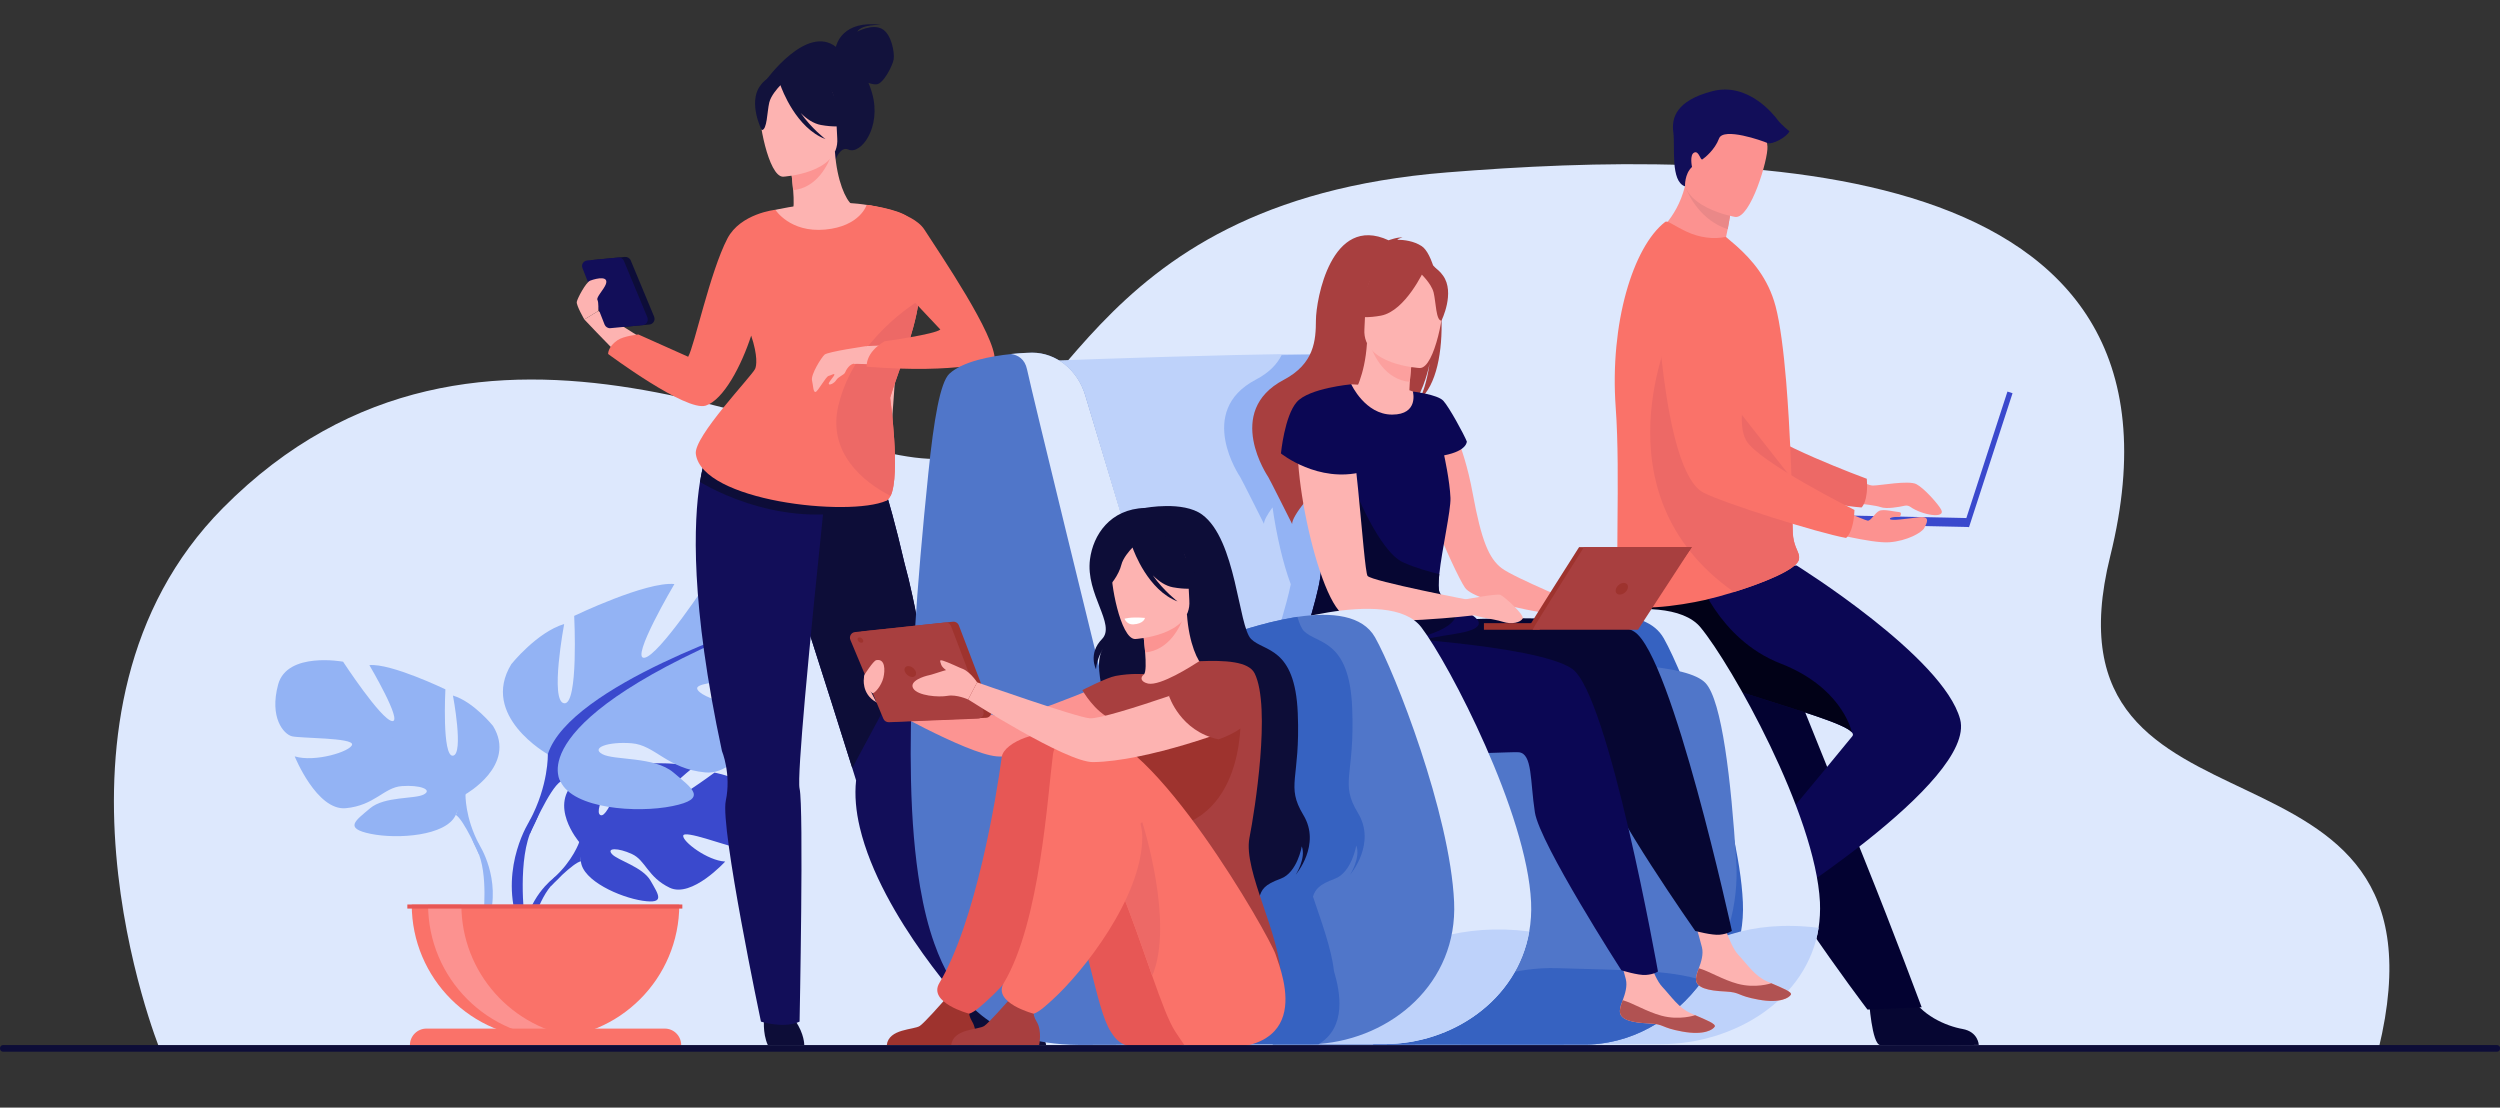 <?xml version="1.0" encoding="utf-8"?>
<!-- Generator: Adobe Illustrator 23.1.0, SVG Export Plug-In . SVG Version: 6.00 Build 0)  -->
<svg version="1.2" baseProfile="tiny" id="_x3C_Layer_x3E_"
	 xmlns="http://www.w3.org/2000/svg" xmlns:xlink="http://www.w3.org/1999/xlink" x="0px" y="0px" viewBox="0 0 2614.5 1158.3"
	 xml:space="preserve">
<rect x="0" y="0" width="2614.5" height="1158.3" fill="#333333" stroke="none"/>
<g>
	<g>
		<g>
			<path fill="#DDE8FD" d="M166.9,1096.6c0,0-143.2-354,66.3-565.4c270.2-272.6,619.3-44.7,750.3-51.4
				c131-6.6,138.4-268.2,529.8-299.5c302.6-24.2,799.6-26.1,693.6,401.3c-80.6,324.9,367.9,156.6,280.6,515.6L166.9,1096.6z"/>
			<g>
				<g>
					<path fill="#3A49CD" d="M605.8,880.7c0,0-34.1-39.7-2.1-65c0,0,23.3-14.1,42.4-13c0,0-27,45.2-18.2,49.7
						c8.7,4.5,26.4-52.6,26.4-52.6s53.1-5.2,70.2,3.1c0,0-45.4,37.2-35.9,39.4c9.6,2.2,58.6-34.3,58.6-34.3s49.5,8.4,46.8,38.6
						c-2.6,30.2-19.7,39.5-27.2,38.7c-7.5-0.8-51.3-17.5-52.3-11.4c-1,6.1,25.4,26.2,43.9,27.1c0,0-34.9,38.4-58,27.4
						c-23.2-11.1-25.1-28.7-39.6-35.3c-14.4-6.6-26.8-6.6-20.8,0.1c6,6.7,32.1,13.3,40.4,27.9c8.3,14.6,15.7,24.5-8.3,20.9
						c-24-3.6-62.9-21.1-64.6-41.2C605.8,880.7,605.8,880.7,605.8,880.7z"/>
					<g>
						<path fill="#3A49CD" d="M769.8,847.4c0,0-134.3-5.2-164,33.2c0,0-6.6,19.6-26.7,37.5l-3.1,8.6c0,0,23.3-24.5,31.6-26
							C607.6,900.8,594.5,853.2,769.8,847.4z"/>
						<path fill="#3A49CD" d="M579.1,918.2c0,0-28.8,21.3-30.8,59.4l5.2,0.5c0,0,9.2-39.4,25.8-54.8
							C596,907.9,579.1,918.2,579.1,918.2z"/>
					</g>
				</g>
				<g>
					<path fill="#93B3F4" d="M486.7,830.7c0,0,54.2-30.3,28.9-71.5c0,0-20.2-25.3-41.9-31.8c0,0,11.6,61.4,0,62.9
						c-11.6,1.4-7.9-69.4-7.9-69.4s-57.1-27.5-79.5-25.3c0,0,35.4,60,23.8,58.5c-11.6-1.4-51.3-62.1-51.3-62.1s-58.5-10.8-67.9,23.8
						c-9.4,34.7,5.8,52,14.4,54.2c8.7,2.2,64.3,1.4,62.9,8.7c-1.4,7.2-39,18.8-60,12.3c0,0,23.1,57.1,53.5,54.2
						c30.3-2.9,39.7-21.7,58.5-23.1c18.8-1.4,32.5,3.6,23.1,8.7c-9.4,5.1-41.2,1.7-56.4,14.6c-15.2,12.9-27.5,20.8,0.7,26.6
						c28.2,5.8,78.8,2.2,88.9-19.5C486.7,830.7,486.7,830.7,486.7,830.7z"/>
					<g>
						<path fill="#93B3F4" d="M317.7,726.6c0,0,151.7,49.1,169.1,104c0,0-0.7,24.6,14.4,52.7v10.8c0,0-15.9-36.8-24.6-41.9
							C476.6,852.4,510.6,804.7,317.7,726.6z"/>
						<path fill="#93B3F4" d="M501.2,883.4c0,0,23.4,35.5,10.1,78.8l-6-1.6c0,0,5.8-47.6-6.4-71.6
							C486.6,865,501.2,883.4,501.2,883.4z"/>
					</g>
				</g>
				<g>
					<path fill="#93B3F4" d="M572.9,788.8c0,0-71.4-40-38.1-94.3c0,0,26.7-33.3,55.2-41.9c0,0-15.2,81,0,82.9
						c15.2,1.9,10.5-91.4,10.5-91.4s75.2-36.2,104.8-33.3c0,0-46.7,79-31.4,77.1c15.2-1.9,67.6-81.9,67.6-81.9s77.1-14.3,89.5,31.4
						c12.4,45.7-7.6,68.6-19,71.4c-11.4,2.9-84.8,1.9-82.9,11.4c1.9,9.5,51.4,24.8,79,16.2c0,0-30.5,75.2-70.5,71.4
						c-40-3.8-52.4-28.6-77.1-30.5c-24.8-1.9-42.9,4.8-30.5,11.4c12.4,6.7,54.3,2.2,74.3,19.2c20,17,36.2,27.5-1,35.1
						c-37.1,7.6-103.8,2.9-117.1-25.7C572.9,788.8,572.9,788.8,572.9,788.8z"/>
					<g>
						<path fill="#3A49CD" d="M795.8,651.7c0,0-200,64.8-222.9,137.1c0,0,1,32.4-19,69.5v14.3c0,0,21-48.6,32.4-55.2
							C586.3,817.4,541.5,754.6,795.8,651.7z"/>
						<path fill="#3A49CD" d="M553.9,858.4c0,0-30.8,46.8-13.3,103.9l7.9-2.1c0,0-7.7-62.8,8.4-94.4
							C573.1,834.1,553.9,858.4,553.9,858.4z"/>
					</g>
				</g>
				<path fill="#FA7269" d="M570.5,1085.9c77.3,0,139.9-62.6,139.9-139.9H430.6C430.6,1023.2,493.3,1085.9,570.5,1085.9z"/>
				<path fill="#FC9290" d="M605,1084.8c-5.7,0.7-11.5,1.1-17.4,1.1c-77.3,0-139.9-62.6-139.9-139.9h34.8
					C482.4,1017.3,535.9,1076.2,605,1084.8z"/>
				<path fill="#FA7269" d="M712.4,1093H428.7l0,0c0-9.5,7.7-17.3,17.3-17.3h249.2C704.7,1075.7,712.4,1083.4,712.4,1093L712.4,1093
					z"/>
				<rect x="426" y="945.9" fill="#E75755" width="287.6" height="4.3"/>
			</g>
			<g>
				<path fill="#060632" d="M1954.6,1045.6c0,0,2.9,46.8,11.9,47.4c1.2,0.1,45.9,0.1,45.9,0.1l57-0.3c0,0-0.4-13.7-17-16.7
					c-16.7-2.9-44.6-14.6-54.7-36.7C1987.2,1016.3,1954.6,1045.6,1954.6,1045.6z"/>
				<path fill="#FC9290" d="M1924.2,492.5c0,0,26.9,15.3,34.5,15.3c7.5,0,37.1-5.7,45.4-1.5c8.2,4.2,23.2,21.2,26,26.7
					c5,10-20.3,5.6-32.2-2.9c-1.7-1.2-3.9-1.7-6-1.2c-6.2,1.4-19.1,3.7-25.3,1.4c-8.4-3.1-52.4-6.5-52.4-6.5L1924.2,492.5z"/>
				<path fill="#ED6966" d="M1719.3,283.9c0,0,27.9,198.4,74.1,216.2c22.8,8.8,123.6,28.6,153.4,30.6c0,0,7.3-5.9,5.5-30
					c0,0-105.6-38.8-120.6-59.9c-22.3-31.4,13.9-128.2-14.2-157.7C1789.6,253.7,1742.4,241,1719.3,283.9z"/>
				<path fill="#030231" d="M1728.7,702c8.1,13.8,17.6,26.8,27.3,39c30,37.9,62.7,69.1,68.4,98.6c1.1,5.9,2.9,12.2,5.3,18.9
					c2.4,6.8,5.3,13.9,8.7,21.2c12.7,27.7,31.8,58.7,50.8,86.8c32.9,48.7,63.8,89.3,63.8,89.3l56.7-2.4c-2.3-5.7-27-72.9-60.1-155.1
					c-13.4-33.4-27.7-68.8-41.5-103.1c-1.8-4.6-3.7-9.1-5.5-13.6c-4.2-10.5-8.4-20.8-12.4-30.8c-31-77.2-55.8-138.6-55.8-138.6
					s-124.1-47-137-16.5C1686.7,620.9,1695.4,645.5,1728.7,702z"/>
				<path fill="#060632" d="M1823.4,912c0,0-39.4,25.3-35.6,33.6c0.5,1.1,22.3,40.1,22.3,40.1l28.1,49.6c0,0,11.8-7,6.2-23
					c-5.6-16-9-46.1,5.4-65.6C1864.8,926.1,1823.4,912,1823.4,912z"/>
				<path fill="#0B0754" d="M1842.7,956.5c0,0-24.6-21.7-29-37.7c0,0,101.5-121.6,123.5-148.9c1-1.2,0.8-2.6-0.6-4.1
					c-16.6-18.7-201.3-56.9-225.5-94.4c-8.3-12.9-13-25.2-15.6-36c-5.5-22.9-1.1-38.7-1.1-38.7l184.5-5.3c0,0,153.6,95.6,171,160.8
					C2067.3,817.4,1842.7,956.5,1842.7,956.5z"/>
				<path fill="#010117" d="M1936.7,765.8c-16.6-18.7-201.3-56.9-225.5-94.4c-8.3-12.9-13-25.2-15.6-36v-23.3l78.4-12.3
					c0,0,22.2,68.4,88.1,94.1C1923.8,717.9,1935.4,760.5,1936.7,765.8z"/>
				<path fill="#FC9290" d="M1828.4,271.4c-37.3,9.6-99.2-24.9-99.2-24.9s24-16.1,32.9-51.6c0.5-1.8,0.9-3.6,1.2-5.5
					c3.9-0.8,11.3-2.4,19.2-4.1l28.5,25.5c0,0-0.7,10.6-4.2,28.8c-0.6,3.2-1.3,6.6-2.1,10.2C1820,259.4,1828.4,271.4,1828.4,271.4z"
					/>
				<path fill="#FA7269" d="M1689.7,426.1c5.3,71.9-1.7,181.2,4.4,200.2c5.2,16.3,64.9,6.6,88.7,1.2c8.8-2,19.5-4.9,30.5-8.3
					c30.7-9.5,64.2-23.1,67.8-33.2c0.1-0.4,0.3-0.8,0.3-1.2c0.3-1.5,0.3-2.8-0.1-4.2c-1.2-5.1-5.8-10.7-6.4-23.4
					c-0.6-14.2-0.5-31-1.1-49c0-2-0.1-4.2-0.3-6.3l0-0.7c0-0.4,0-0.8,0-1.2c-0.5-20.1-1.6-41.2-2.8-62.1
					c-0.8-13.1-1.7-26.2-2.7-38.6c-2.7-32.2-6.3-60.8-11.1-79c-7.8-29.5-25-48.8-40.7-62.9l-11.3-9.7c-12.7,2.8-27.6,0.9-41.2-5.5
					c-14.7-7-19.7-11.9-22.3-10.1C1707.8,258.2,1683.4,338.2,1689.7,426.1z"/>
				<path fill="#ED6966" d="M1813.3,619.1c30.7-9.5,64.2-23.1,67.8-33.2c0.1-0.4,0.3-0.8,0.3-1.2c0-1.4,0-2.8-0.1-4.2
					c-1.2-5.1-5.8-10.7-6.4-23.4c-0.6-14.2-0.5-31-1.1-49c0-2-0.1-4.2-0.3-6.3l0-0.7c0-0.4,0-0.8,0-1.2l-124.3-158.3
					C1749.4,341.7,1665.8,515.6,1813.3,619.1z"/>
				<path fill="#EA8888" d="M1811.1,210.9c0,0-0.7,10.6-4.2,28.8c-27.8-9-40.5-34.1-44.7-44.8c0.5-1.8,0.9-3.6,1.2-5.5
					c3.9-0.8,11.3-2.4,19.2-4.1L1811.1,210.9z"/>
				<path fill="#FC9290" d="M1814.8,226.9c0,0-60.7-10.1-53.8-47.8c6.9-37.7,3.7-64.4,42.7-59.5c39,4.9,43.9,20.6,44.7,33.8
					C1849.2,166.5,1830.8,228.6,1814.8,226.9z"/>
				<g>
					
						<rect x="2076.4" y="406.6" transform="matrix(-0.951 -0.309 0.309 -0.951 3908.188 1579.692)" fill="#3A49CD" width="5.6" height="147.4"/>
					
						<rect x="1904.6" y="540.4" transform="matrix(-1 -2.134887e-02 2.134887e-02 -1 3951.699 1132.194)" fill="#3A49CD" width="154.7" height="9.3"/>
				</g>
				<path fill="#FC9290" d="M1907.6,555.4c0,0,49.7,13.1,68.3,11.7c18.6-1.4,34.1-10.2,36.5-14.9c2.3-4.6,7.3-12.8-5.4-11.3
					c-12.7,1.5-30,4.2-30.5,1.8c-0.5-2.4,10.3-2.2,10.3-2.2s3.3-4.8-0.9-5c-4.1-0.2-16.2-3.5-20.7-1.2c-4.5,2.2-8.6,10.5-11.9,10.2
					c-3.3-0.3-41.6-17.3-41.6-17.3L1907.6,555.4z"/>
				<path fill="#FA7269" d="M1731.6,292.1c0,0,5.9,200.3,49.9,223.1c21.7,11.2,119.7,42.1,149.1,47.4c0,0,7.9-5.1,8.8-29.3
					c0,0-100.7-50.2-113.3-72.8c-18.7-33.7,27.9-125.9,3.3-158.3C1804.8,269.8,1759.3,252,1731.6,292.1z"/>
				<path fill="#120E59" d="M1762.2,194.9c0,0-0.7-12.9,7.3-20.3c0,0-2.8-13,2.4-15.1c5.1-2.1,6.2,8.8,8.6,7.1
					c2.4-1.7,12.8-9.8,17.3-21.8c4.5-12,45.6,2.5,50.4,4.7c4.8,2.2,20.2-5.8,23.2-12.2c0,0-8.6-6.8-12.4-12
					c-3.8-5.1-30.8-39.8-68.4-29.9c-37.6,9.8-42.8,27.8-40.6,43.2C1751.9,153.9,1746.8,189.7,1762.2,194.9z"/>
			</g>
			<g>
				<path fill="#0D0D38" d="M621.1,271.8l32.4-3.1c2.6-0.2,5.1,1.2,6.1,3.6l24.5,58.9c1.5,3.7-0.9,7.8-4.9,8.2l-33.7,3.2
					c-2.6,0.3-5.1-1.3-6.1-3.7l-23.1-59C614.7,276.2,617.2,272.1,621.1,271.8z"/>
				<path fill="#120E59" d="M1031.7,1049.4l-17.2,9.1c0,0-92.9-98.5-115.3-193.1c-4-16.9-5.6-33.5-3.9-49.3c0,0-1.4-4.3-3.7-11.9
					c-0.1-0.3-0.2-0.7-0.3-1c-1-3.3-2.3-7.2-3.7-11.7c-4.5-14.3-10.6-33.8-17.7-56.1c-16.2-51.2-53.2-166.8-69-214.8l113.6-41.1
					c0,0,12.9,29.4,31.4,109.4c2.9,10.4,5.7,22,8.4,34.6c3,14.2,5.9,29.8,8.2,46.7c4,28.5,6.6,60.6,6.8,95.8
					c0.1,14.3-0.3,29.2-1.1,44.5c-0.6,11.2,1,26.2,4.2,43.2C986.9,931.5,1031.7,1049.4,1031.7,1049.4z"/>
				<path fill="#0D0D38" d="M1094,1093h-91.9c0,0-3.4-14.7,2.6-24.6c5.3-8.8,3.3-13.8-0.7-21.1c4.2,1.7,9.5,3.3,15.5,2.9
					c4.6-0.3,9.4-2.3,13.7-4.8c4,4.5,20.9,23.7,26.2,27.5C1065.3,1077.1,1092.1,1075.6,1094,1093z"/>
				<path fill="#0D0D38" d="M962.7,670.2l-71.4,133c-1-3.3-2.3-7.2-3.7-11.7c-4.5-14.3-10.6-33.8-17.7-56.1
					c-16.2-51.2-53.2-166.8-69-214.8l113.6-41.1c0,0,12.9,29.4,31.4,109.4c2.9,10.4,5.7,22,8.4,34.6
					C957.6,637.8,960.4,653.4,962.7,670.2z"/>
				<path fill="#FDB3B1" d="M653.4,376.9c-0.6,0.5-27.8-27.3-42.3-42.8l14.6-8.9l79.5,49.9L653.4,376.9z"/>
				<path fill="#0D0D38" d="M799.2,1064.2c0,0-2.1,15.6,3.8,28.8h38.1c0,0,0.3-11.4-9.4-25.6C822,1053.1,799.2,1064.2,799.2,1064.2z
					"/>
				<path fill="#12123C" d="M874.2,49c0.5-2.4,7-28.5,47.4-22.9c0,0-20.2-1.1-25.1,7c0,0,15.3-8.4,25.7-3
					c10.4,5.4,13.5,25.7,12.4,32c-1,6.3-10.7,25.6-17.9,26.1c-2.7,0.2-5.8-0.5-8.4-1.5c1.3,3.2,2.6,6.7,3.7,10.6
					c10.3,35.7-11.8,65-24.8,59.1c-8.3-3.8-13.4,10.6-13.4,10.6l-72.7-83.2C801.2,83.8,843.5,25,874.2,49z"/>
				<path fill="#FDB3B1" d="M799.9,272.1c9.5,6.6,21.4,12,36.3,15.4c55.9,12.9,77.4-34.4,85.4-66.8c-7.6-4.4-14.8-5.3-18.9-5.8
					c-4-0.5-8.3-0.8-11.8-1c-6.3-4.8-15.6-24.5-17.7-55.1l-2.6,0.7l-44.1,12.1c0,0,2,14,3,27.3c0.8,10.4,0.9,20.3-1.1,22.7
					c-3.4,0.7-5.5,1.2-5.5,1.2s0,0,0,0C822.2,223.8,809.4,244.8,799.9,272.1z"/>
				<path fill="#FC9492" d="M826.4,171.6c0,0,2,14,3,27.3c25-2.5,36.6-26.3,41.1-39.3L826.4,171.6z"/>
				<path fill="#FDB3B1" d="M818.9,184.8c0,0,59.3-3.3,56.7-40.2c-2.6-36.9,3.3-62.1-34.7-61.6c-38,0.5-44.3,15.1-46.4,27.6
					C792.4,123.2,803.4,184.7,818.9,184.8z"/>
				<path fill="#12123C" d="M794.8,90c8.4-11.8,15.4-9.8,19.6-6.8c31.1-20.1,53.8,4.7,53.8,4.7c5.9,26.2,26,40,26,40
					s-10.3,7.4-35.7,2.8c-7.7-1.4-14.9-6.3-21.1-12.5c11.3,16.2,25.9,27.3,25.9,27.3c-30.7-11.6-45.6-52.1-47.1-56.4
					c-3.4,3.5-10,11.1-11.7,18.1c-2.3,9.6-2.2,29-7.9,28.8C796.6,136.2,782.2,107.6,794.8,90z"/>
				<path fill="#FDB3B1" d="M809.3,219.8c0,0,96.6-23.4,138.6,11.2l-21,292.7L738,478.1c0,0,5.3-18.5,41.5-67.8
					C815.8,361.1,800,288.8,809.3,219.8z"/>
				<path fill="#120E59" d="M865.6,491.1c0,0-0.1,1-0.3,2.9c-0.1,0.8-0.2,1.8-0.3,2.9c-0.8,7.6-2.4,22.1-4.3,41.1
					c-5.2,49.6-13.3,129.4-18.9,192.3c-4.3,49.2-7.1,88.1-5.6,94.4c4.5,18.8,0,243.7,0,243.7c-16.1,7.7-40.4,0-40.4,0
					S753.1,865.7,759,837.6c6-28.2-4-52.2-4-52.2c-33.2-154.6-29.6-240.3-23-281.3c1.9-11.9,4.1-20.1,5.7-25
					c1.3-4.2,2.3-6.2,2.3-6.2C813.2,453.1,865.6,491.1,865.6,491.1z"/>
				<path fill="#0D0D38" d="M926.9,523.7c-22.5,9.5-45,13.6-66.2,14.3c-19.4,0.7-37.9-1.6-54.5-5.2c-36.2-7.9-63.8-22.5-74.1-28.8
					c1.9-11.9,4.1-20.1,5.7-25c22.3-15.9,77.4-0.7,122.5,16.2c1.6,0.6,3.2,1.2,4.8,1.8C899.5,510.1,926.9,523.7,926.9,523.7z"/>
				<path fill="#FA7269" d="M960.9,314.5c-4.7,35.2-23.3,78.3-30,101.5c0,0,11.1,80.5,0.5,102.6c-1.2,2.5-2.7,4.3-4.5,5.1
					c-39.4,17.2-192.8,0.5-199.2-49c-2.4-18,58.4-81.2,62-88.9c1.5-3.2,3-13.5-4.1-34.8c-10.1,31.1-28.8,67.1-47.5,73.2
					c-20.6,6.7-102.1-54-102.1-54s-0.5-7.4,9.8-14.4c6.6-4.5,21.8-6,21.8-6l52.1,23.3c6.5-11.2,22.8-88.6,41-123.6
					c13.7-26.3,50.2-30.1,50.2-30.1s15.2,24.1,52,20.7c36.8-3.4,43.5-25.9,43.5-25.9s32.6,4.3,42.7,12.4
					C950.8,228.2,967,268.4,960.9,314.5z"/>
				<path fill="#ED6966" d="M930.9,416c0,0,11.1,80.5,0.5,102.6c-28.7-14.4-66.1-45.5-54.7-94.1c16.5-70.6,84.2-110,84.2-110
					C956.2,349.7,937.6,392.8,930.9,416z"/>
				<path fill="#FDB3B1" d="M906.4,361.9c0,0-40.8,5.9-44.1,9c-3.3,3-14.5,20.8-13.1,26.9c1.4,6.2,1.2,12.5,3.7,12.1
					c2.5-0.4,10.7-16.1,13.7-16.8c3.1-0.7,5.6-2.8,6-1.5c0.4,1.4-6.3,8-5.9,9.8c0.3,1.9,5.6-0.3,7.9-4c2.3-3.6,8.2-5.4,9.1-7.7
					c0.9-2.3,4.9-9.8,10.4-9.4C899.7,380.7,906.4,361.9,906.4,361.9z"/>
				<polygon fill="#FDB3B1" points="946.2,360.3 906.4,361.9 892.8,380.4 946.9,382.2 				"/>
				<path fill="#FA7269" d="M906.4,214.3c0,0,47.4,5.6,60.4,25.9c16.5,25.7,74.7,110.8,73.5,136.6c0,0-36.3,14.5-133.9,6.7
					c0,0-1.8-14.8,18.8-26.6c0,0,52.4-7.2,58.2-12.3l-38.9-41.3L906.4,214.3z"/>
				<path fill="#120E59" d="M614,272.4l32.4-3.1c2.6-0.2,5.1,1.2,6.1,3.6l24.5,58.9c1.5,3.7-0.9,7.8-4.9,8.2l-33.7,3.2
					c-2.6,0.3-5.1-1.3-6.1-3.7l-23.1-59C607.6,276.8,610.1,272.8,614,272.4z"/>
				<path fill="#FDB3B1" d="M611.1,334.1c0,0-8.6-14.8-7.9-18.4c0.6-3.6,9.5-20.5,14-22.2c8.1-3,19.5-4.8,16.4,3.7
					c-2.1,5.6-10.3,13.8-8.8,16.4c1.4,2.6,0.9,11.6,0.9,11.6L611.1,334.1z"/>
			</g>
			<g>
				<path fill="#DDE8FD" d="M1901.9,970.3c-11.6,74.4-87.5,121.7-165.3,121.7h-154.2l12.1-433.5c0,0,147.1-47.2,184-2.3
					c32.4,39.3,120.1,195.1,124.8,287.3C1903.7,952.8,1903.2,961.7,1901.9,970.3z"/>
				<path fill="#3662C1" d="M1492.6,704.4c0,0,208-106.2,247.4-36.8c20.9,36.8,78.5,183.7,82.7,275.9
					c4.1,89.6-73.5,148.5-153.3,148.5h-141.8L1492.6,704.4z"/>
				<path fill="#BED2FA" d="M1531.7,763.3c-1.8,9-18.6,17.4-43.6,24.8c-4.4,1.3-9.1,2.6-13.9,3.8c-85,21.7-235.7,33.8-250,27.4
					c-19.8-8.9-141.6-441.5-141.6-441.5s116.2-4.4,208.6-6.5c31.6-0.7,60.4-1.2,80.7-1.1c2.5,0,4.8,0.2,7,0.5
					c8.8,1.3,15.4,4.9,20.5,10.5c14.9,16,18.5,47.5,32.3,82.4c13.6,34.5,30.3,77.5,46.1,120.2c4.1,11,8.1,22,12,32.8
					c1.1,3.1,2.2,6.1,3.3,9.1C1516.5,691.3,1534.5,748.7,1531.7,763.3z"/>
				<path fill="#BED2FA" d="M1901.9,970.3c-11.6,74.4-87.5,121.7-165.3,121.7h-75.6C1711.3,1057.8,1756.9,952.5,1901.9,970.3z"/>
				<path fill="#93B3F4" d="M1493.1,625.8c-3.9-0.6-8.9-1.5-14.5-2.4c-1.2-1.2-2.1-2.4-2.7-3.6c-2.3-5-0.7-19.4,1.9-35.9
					c-15.8-42.7-32.5-85.7-46.1-120.2c-13.8-34.9-17.4-66.4-32.3-82.4c-5.2-5.6-11.7-9.3-20.5-10.5c-12.3,0.2-25.2,0.4-38.6,0.6
					c-4.7,9.4-12.9,18.3-27.1,25.7c-63.1,33.2-16.3,101.6-16.3,101.6c0.5,0.3,25,49.2,25,49.2c-0.1-3.4,3.2-9.5,8.9-17.3
					c4.2,29.2,11,59,19.1,80.4c-4.5,22.6-15.9,56.1-22,81.8c-4.9,20.5-6.4,35.9,1.7,36.7c0.9,0.1,1.9,0.1,3,0
					c-0.5,7.1,0.9,14.7,4.9,22.5c15.8,30.6,91.8,36.1,150.6,36.2c25-7.4,41.8-15.8,43.6-24.8
					C1534.5,748.7,1516.5,691.3,1493.1,625.8z"/>
				<path fill="#5076C9" d="M1780.5,1025.4c-29.8,41.3-75.4,67.9-126.3,67l-218.6,0.1l-104.7,0.1l117.8-388.1
					c0,0,298.3-29.7,335,9.9c17.1,18.4,26.7,101.6,32,185.4C1818.8,947.1,1805,991.3,1780.5,1025.4z"/>
				<path fill="#3662C1" d="M1780.5,1025.4c-29.8,41.3-75.4,67.9-126.3,67l-218.6,0.1c25.7-21.6,106.6-82.9,193.2-80
					C1694.5,1014.7,1746.7,1013.8,1780.5,1025.4z"/>
				<g>
					<path fill="#FCA09E" d="M1511.7,432.8c0,0,18.2,26.9,28.5,83.4c9.1,49.5,17,67.8,30.1,77.9c13.1,10.1,86.1,40.1,86.1,40.1
						L1651,647c0,0-107-14.6-119-32.5c-12-17.9-57.8-123.5-54.3-147.9C1481.3,442.4,1511.7,432.8,1511.7,432.8z"/>
					<g>
						<path fill="#FDB3B1" d="M1773.7,1023.1c-1,10.4,13.6,13,30.4,13.8c16.8,0.8,11.7,4.3,34.8,8.5c23.1,4.2,32.3-2.1,34-5.2
							c1.5-2.8-9.2-7.1-20.7-12c-1.4-0.6-2.9-1.2-4.3-1.9c-12.9-5.7-20.1-17.2-30.1-27.9c-9.5-10.1-18.5-42.6-18.5-42.6l-31.3-6.7
							c0,0,8.8,29.2,11.9,41.6c1.8,7.3-0.9,15.5-3.2,21.8C1775.3,1015.9,1774.1,1019.4,1773.7,1023.1z"/>
						<path fill="#B15252" d="M1804.1,1036.9c16.8,0.8,11.7,4.3,34.8,8.5c23.1,4.2,32.3-2.1,34-5.2c1.5-2.8-9.2-7.1-20.7-12
							l-0.2,0.2c0,0-16.2,5.5-34.9,0.4c-15.3-4.1-30-13.3-40.5-16.2c-1.3,3.4-2.5,6.9-2.9,10.5
							C1772.8,1033.5,1787.3,1036.1,1804.1,1036.9z"/>
					</g>
					<path fill="#060632" d="M1461.7,651.5c0,0,208.2-15.7,247.4,9.1c39.2,24.7,102.1,312.9,102.1,312.9s-3.9,3.1-12.5,4
						c-8.1,0.9-25.8-3.9-25.8-3.9s-90.4-128.9-96.7-161.4c-6.4-32.5-4.8-61.5-19.3-62.2c-14.5-0.8-195.1,22-222.5-26.2
						c-27.3-48.1-4.7-95.8-4.7-95.8L1461.7,651.5z"/>
					<g>
						<path fill="#FDB3B1" d="M1694.1,1056.5c-1,10.4,13.6,13,30.4,13.8c16.8,0.8,11.7,4.3,34.8,8.5c23.1,4.2,32.3-2.1,34-5.2
							c1.5-2.8-9.2-7.1-20.7-12c-1.4-0.6-2.9-1.2-4.3-1.9c-12.9-5.7-20.1-17.2-30.1-27.9c-9.5-10.1-18.5-42.6-18.5-42.6l-31.3-6.7
							c0,0,8.8,29.2,11.9,41.6c1.8,7.3-0.9,15.5-3.2,21.8C1695.7,1049.4,1694.4,1052.9,1694.1,1056.5z"/>
						<path fill="#B15252" d="M1724.5,1070.3c16.8,0.8,11.7,4.3,34.8,8.5c23.1,4.2,32.3-2.1,34-5.2c1.5-2.8-9.2-7.1-20.7-12
							l-0.2,0.2c0,0-16.2,5.5-34.9,0.4c-15.3-4.1-30-13.3-40.5-16.2c-1.3,3.4-2.5,6.9-2.9,10.5
							C1693.1,1067,1707.6,1069.5,1724.5,1070.3z"/>
					</g>
					<path fill="#0B0754" d="M1420.9,664.4c0,0,185,8.8,223.2,35c38.2,26.2,89.8,316.6,89.8,316.6s-4,3-12.7,3.6
						c-8.1,0.6-25.6-4.9-25.6-4.9s-85.3-132.4-90.4-165.1c-5.1-32.7-2.4-61.6-16.9-62.9c-14.5-1.3-195.9,14.4-221.3-34.8
						C1341.6,702.8,1420.9,664.4,1420.9,664.4z"/>
					<path fill="#A83F3F" d="M1486.8,257.4c-8.2-5.4-18.4-6.6-25.6-6.7c2-1.8,5.6-2.2,5.6-2.2c-4.4-1-14.6,2.8-14.6,2.8
						c-60.1-27.9-75.9,62.3-76,83.5c-0.1,21.2-1.6,45.5-33.6,62.4c-63.1,33.2-16.3,101.6-16.3,101.6c0.5,0.3,25,49.2,25,49.2
						c-0.4-17.2,84.3-101.9,127.1-126.1c11-14,16.3-39.8,16.7-41.8c-3.1,20.5-7.4,31.8-11,38.1
						C1521.1,388.4,1508.6,271.7,1486.8,257.4z"/>
					<path fill="#FDB3B1" d="M1413.1,401.9c0,0,16.3,0.7,33.6,2.3c11.7,1.1,24.2,2.4,30.8,5.2c16.3,6.8,14.6,35.7-19.6,30.3
						C1423.7,434.4,1410.7,410.4,1413.1,401.9z"/>
					<path fill="#FDB3B1" d="M1476,422.9c0.2,0.1,4.9,24.8-17.5,23.8c-14.7-0.6-46.4-18.4-43.6-31c1.3-6,12.4-21.5,14.7-57l2.7,0.7
						l45,12.1c0,0-2,14.3-2.9,27.8C1473.6,410.7,1473.5,421.5,1476,422.9z"/>
					<path fill="#FCA09E" d="M1477.3,371.6c0,0-2,14.3-2.9,27.8c-25.5-2.4-37.4-26.6-42.1-39.9L1477.3,371.6z"/>
					<path fill="#A83F3F" d="M1427.9,354.2c0,0-12-22-14-40.3c-1.4-13.1,8.3-60.4,55.9-50.3c0,0,13.9,2.3,26.4,12
						c10,7.7,24,24,4.4,64.6l-5.3,13.8L1427.9,354.2z"/>
					<path fill="#FDB3B1" d="M1484.9,384.9c0,0-60.4-3-58-40.6c2.5-37.6-3.7-63.3,35-63c38.7,0.3,45.2,15.2,47.5,27.9
						C1511.7,322,1500.7,384.8,1484.9,384.9z"/>
					<path fill="#A83F3F" d="M1489.5,282.2c0,0-19.5,43-45.3,47.9c-25.8,4.8-36.4-2.7-36.4-2.7s20.5-14.2,26.3-40.9
						C1434.2,286.5,1478.5,260.4,1489.5,282.2z"/>
					<path fill="#A83F3F" d="M1485.2,285.5c0,0,11.7,10.7,14.1,20.5c2.4,9.8,2.4,29.6,8.2,29.3c0,0,14.5-29.2,1.6-47.1
						C1495.4,269.2,1485.2,285.5,1485.2,285.5z"/>
					<path fill="#0B0754" d="M1545.4,654.7c-4.9,5.8-20.2,7.6-36.5,10.3c-12.8,2.1-26.3,4.8-35.9,10.4c-21.8,12.8-93,56-113.9,54.1
						c-8.1-0.8-6.6-16.2-1.7-36.7c7.7-32.4,23.9-77.3,23.9-96.8c0-10.7,3.5-35.9,8.3-64.8c0.4-2.3,0.8-4.7,1.2-7
						c9.4-56.1,22.4-122.2,22.4-122.2s14.5,31.6,42.7,31.6c28.2,0,21.7-24.1,21.7-24.1s25.7,3,31.8,9.6c6.1,6.6,21.5,34.9,24.6,42.6
						c0,0,0.6,9.8-23.7,14.5c0,0,5.9,26.7,6.6,44.5c0.5,13.1-9,54.2-11.7,79.8c-1,9.1-1.1,16.2,0.4,19.4c1.9,4.1,8,8.2,14.9,12.3
						C1534.1,640,1551.2,647.7,1545.4,654.7z"/>
					<path fill="#060632" d="M1520.4,632c15.6,26.6-42.3,34.6-51.9,40.3c-21.8,12.8-88.4,59.2-109.3,57.2
						c-8.1-0.8-6.6-16.2-1.7-36.7c7.7-32.4,23.9-77.3,23.9-96.8c0-10.7,3.5-35.9,8.3-64.8l25.1-24.1c0,0,26.9,69.6,52.6,81
						c13.4,6,27.5,9.9,37.8,12.3c-1,9.1-1.1,16.2,0.4,19.4C1507.4,623.8,1513.5,628,1520.4,632z"/>
					<path fill="#FDB3B1" d="M1405.4,422.7c0,0-21.5-13-42.2,11.7c-20.8,24.7,14.8,201.6,45.5,210.7c34.2,10.1,132.9-1.6,132.9-1.6
						l-1.9-15.4c0,0-105.1-20.2-109.5-25.8C1425.9,596.7,1416.3,425.6,1405.4,422.7z"/>
					<path fill="#0B0754" d="M1413.1,401.9c0,0-44.1,4-56.9,18.5c-12.8,14.5-16.6,53.8-16.6,53.8s38.8,31.4,85.6,19.2L1413.1,401.9z
						"/>
					<g>
						<rect x="1551.9" y="651.7" fill="#9E332E" width="58.3" height="6.9"/>
						<path fill="#9E332E" d="M1597.8,657.7c0.6-2.3,53.6-85.5,53.6-85.5h117.9l-59.1,83.2L1597.8,657.7z"/>
						<path fill="#A83F3F" d="M1602.8,658.6c0.6-2.3,53.7-86.4,53.7-86.4h112.8l-56.3,86.4H1602.8z"/>
						<path fill="#9E332E" d="M1702.2,615.7c-1.2,3.4-4.8,6.1-8.2,6.1c-3.4,0-5.2-2.7-4-6.1c1.2-3.4,4.8-6.1,8.2-6.1
							C1701.5,609.6,1703.3,612.3,1702.2,615.7z"/>
					</g>
					<path fill="#FDB3B1" d="M1531.1,627.1c0,0,34.2-6.6,38.1-5c3.9,1.7,25.4,21,23.2,24.8c-2.2,3.9-11,6.6-21,3.3
						c-9.9-3.3-31.5-5-35.3-9.9C1532.2,635.4,1531.1,627.1,1531.1,627.1z"/>
				</g>
				<path fill="#DDE8FD" d="M1599.3,974.1c-12.5,72.1-81.1,117.8-151.4,117.8h-141.8l11.1-433.5c0,0,135.3-47.2,169.3-2.3
					c29.8,39.3,110.5,195.1,114.7,287.3C1601.7,954.2,1601,964.4,1599.3,974.1z"/>
				<path fill="#BED2FA" d="M1599.3,974.1c-12.5,72.1-81.1,117.8-151.4,117.8h-113.5C1387.5,1056,1459,956.5,1599.3,974.1z"/>
				<path fill="#5076C9" d="M1379.5,1091.7c-1.1,0.1-2.1,0.1-3.2,0.2c-2.2,0.1-4.5,0.2-6.7,0.2c-0.7,0-1.5,0-2.2,0h-141.8l0-0.1
					c-2.7,0-5.4,0.1-8.2,0.1c-14.6,0.2-29.8,0.4-44,0.5c-2.4,0-4.7,0-7,0.1c-0.9,0-1.7,0-2.5,0c-14,0.1-26.3,0.1-35.1,0.1
					c-12.4-0.1-24.1-1-35.1-2.7c-14.2-2.2-27.2-5.9-39.1-11.2c-4.3-1.9-8.4-4-12.4-6.3c-5.4-3.1-10.5-6.6-15.4-10.5
					c-12.6-10-23.5-22.8-32.7-38.4c-6.4-10.9-12.1-23.2-17-37c-6.2-17.4-11.1-37.1-14.9-59.4c-5.4-31.9-8.6-69-9.5-111.9
					c-0.4-17.3-0.4-35.5-0.1-54.7c0.5-30.7,1.9-63.8,4.1-99.6c3.1-50.3,7.9-105.7,14.2-166.7c5.7-55.7,12.4-94.7,22-103.6
					c14.2-13.1,43.8-18.4,64.4-20.5c0,0,0,0,0,0c12.8-1.3,22.1-1.4,22.1-1.4c25.2,0,47.6,18.1,55.6,44.9
					c16.5,54.7,45.8,152.5,76.4,254.8c0.2,0.5,0.3,1,0.5,1.5c1.8,5.9,3.5,11.8,5.3,17.7c0.3,0.9,0.5,1.8,0.8,2.7
					c1.7-0.8,3.5-1.6,5.4-2.4c0.1,0,0.1-0.1,0.2-0.1c7.3-3.2,15.6-6.8,24.6-10.4h0c4.6-1.9,9.5-3.8,14.4-5.7
					c14-5.4,29.1-10.7,44.4-15.2c6.8-2,13.6-3.9,20.4-5.6c8.7-2.2,17.4-4,25.8-5.4c0.3-0.1,0.5-0.1,0.7-0.1c1-0.2,2-0.3,3-0.5
					c36.4-5.3,68-1.6,81.1,21.4c20.9,36.9,78.5,184.3,82.7,276.7C1524.6,1028.5,1454.9,1086,1379.5,1091.7z"/>
				<path fill="#DDE8FD" d="M1152.1,707.8c0,0-72.8-296.5-78-321.4c-2.3-11.1-9.6-15.1-16.8-16.2c12.8-1.3,22.1-1.4,22.1-1.4
					c25.2,0,47.6,18,55.6,44.8c17.6,58.4,50.1,166.1,83,275.9C1216.3,689.5,1152.1,707.8,1152.1,707.8z"/>
				<path fill="#3662C1" d="M1420.2,850.3c-19.5-32.2-3.1-38.2-6.1-110.3c-3-72.1-36.6-66.1-50.5-80.1c-2.5-2.6-4.7-7.8-6.8-14.8
					c-1,0.1-2,0.3-3,0.5c-0.2,0-0.4,0.1-0.7,0.1c-8.4,1.4-17.1,3.2-25.8,5.4c-6.8,1.7-13.6,3.6-20.4,5.6
					c-15.3,4.6-30.4,9.9-44.4,15.2c-5,1.9-9.8,3.8-14.4,5.7c-12,75.6-30.7,414.6-30.7,414.6c0.2,0.2,0.3,0.3,0.5,0.5
					c15.2-0.1,31.7-0.3,47.3-0.5c2.2,0,4.4-0.1,6.6-0.1l0,0.1h107c0.1-0.1,0.3-0.2,0.4-0.3c0.1-0.1,0.2-0.1,0.3-0.2
					c28.7-17.8,22.3-53.6,15.6-76c-2.7-24-13.3-52-22-78.1c2.7-7.9,6.5-12.5,22.6-18.5c18-6.6,22.7-34.9,22.7-34.9
					c4.8,12.7-6.2,30.1-6.5,30.6C1412.6,914,1439.5,882.1,1420.2,850.3z"/>
			</g>
			<g id="girl_2_5_">
				<path fill="#FC9492" d="M1181.2,704.2c0,0-107.9,47-127.5,46.2c-19.6-0.9-140.3-36.8-140.3-36.8l3.1,20.8
					c0,0,93.2,53.6,125.7,56.6c32.1,3,141.7-28.8,152.3-35.5C1205.1,748.8,1212,711,1181.2,704.2z"/>
				<path fill="#0D0D38" d="M1197.4,531.2c0,0,39.8-7.6,59.7,6.9c35.9,26.2,37.9,116.7,51.3,130.2c13.5,13.5,45.9,7.7,48.8,77.4
					c2.9,69.7-12.9,75.5,5.9,106.7c18.8,31.1-8,62.3-8,62.3s11-17.2,6.3-29.6c0,0-4.6,27.4-22,33.8c-17.4,6.4-20,11.1-22.7,20.5
					c0,0-148.3-76-148.5-129.9c-0.2-53.9-29.2-107.3-14.9-130.7c0,0-6.3,10-7.1,21.1c0,0-8.6-16.4,6.3-31.6
					c14.8-15.3-17.4-46.8-12.6-83.4C1143.1,559.8,1160.7,532.3,1197.4,531.2z"/>
				<path fill="#FDB3B1" d="M1168.1,755.6c9.5,6.6,21.4,12,36.3,15.4c55.9,12.9,77.4-34.4,85.4-66.8c-7.6-4.4-14.8-5.3-19-5.8
					c-4-0.5-8.3-0.8-11.8-1c-6.3-4.8-15.6-24.5-17.7-55.1l-2.6,0.7l-44.1,12.1c0,0,2,14,3,27.3c0.8,10.4,0.9,20.3-1.1,22.7
					c-3.4,0.7-5.5,1.2-5.5,1.2s0,0,0,0C1190.4,707.3,1177.6,728.3,1168.1,755.6z"/>
				<path fill="#FC9492" d="M1194.6,655.1c0,0,2,14,3,27.3c25-2.5,36.6-26.3,41.1-39.3L1194.6,655.1z"/>
				<path fill="#FDB3B1" d="M1187.1,668.3c0,0,59.3-3.3,56.7-40.2c-2.6-36.9,3.3-62.1-34.7-61.6c-38,0.5-44.3,15.1-46.4,27.6
					C1160.6,606.7,1171.6,668.2,1187.1,668.3z"/>
				<path fill="#0D0D38" d="M1163,573.5c8.4-11.8,15.4-9.8,19.6-6.8c31.1-20.1,53.8,4.7,53.8,4.7c5.9,26.2,26,40,26,40
					s-10.3,7.4-35.7,2.8c-7.7-1.4-14.9-6.3-21.1-12.5c11.3,16.2,25.9,27.3,25.9,27.3c-30.7-11.6-45.6-52.1-47.1-56.4
					c-3.4,3.5-10,11.1-11.7,18.1c-2.3,9.6-12.1,24.6-17.8,24.4C1154.9,615.2,1150.5,591.1,1163,573.5z"/>
				<path fill="#A83F3F" d="M1306.7,876.1c5.4-27.4,22.8-136.7,5.4-171.9c-6.3-12.6-30.9-13.8-57.9-12.7
					c-8.4,5.4-40.4,25.9-53.5,23.4c-0.1,0-0.4-0.1-0.7-0.2c-6.2-1.5-8.5-5.9-3.4-9.6c0,0-13.4-1.3-30,1.8
					c-9.4,1.8-34.7,14.8-34.7,14.8s12.7,23,31.5,30.9c-3.2,28.6,1.6,41.2,31.2,107.1c25,55.8-3.4,106-3.4,106
					s147.4,118.5,148.2,58.2C1340.1,978.5,1299.8,911.1,1306.7,876.1z"/>
				<path fill="#E75755" d="M1183.9,1094.7c-8-0.9-15.2-5.3-19.7-12c-0.7-1.1-1.5-2.2-2.3-3.4c-16.8-25.4-23.3-103.2-61-186.1
					c-9.2-20.2-42.2-23.8-51.2-46.6c0,0-22.1-73.9,42.4-76.1c64.5-2.2,172.8,205.7,174.5,227.5
					C1268.3,1019.1,1309.3,1108.8,1183.9,1094.7z"/>
				<path fill="#9E332E" d="M927.4,1093h91.9c0,0,3.4-14.7-2.6-24.6c-5.3-8.8-3.3-13.8,0.7-21.1c-4.2,1.7-9.5,3.3-15.5,2.9
					c-4.6-0.3-9.4-2.3-13.7-4.8c-4,4.5-20.9,23.7-26.2,27.5C956,1077.1,929.3,1075.6,927.4,1093z"/>
				<path fill="#9E332E" d="M1297,732.9c0,0,12,108.8-65.6,131.6c-77.5,22.8-99.5-100.1-36.9-108.9
					C1257.1,746.7,1297,732.9,1297,732.9z"/>
				<path fill="#E75755" d="M1047.6,791.8c-5.5,41.5-27.1,172.3-65.2,236.2c-12.3,20.6,30.9,32.1,31.2,32.1
					c5.8-1.5,15.5-10.8,19.9-14.8c30.9-27.9,93.7-106.8,93.7-170.1c0-30.9,0.5-89.8-21.9-104.8
					C1091.4,761.2,1049.8,775.4,1047.6,791.8z"/>
				<path fill="#FA7269" d="M1238.7,1093c0,0-3.4-4.7-9.3-13.7c-7.1-10.7-14.9-31.8-24.4-58.7c-10-28.3-21.8-63.2-36.6-99.5
					c-4.6-11.2-9.4-22.5-14.5-33.8c-9.2-20.2-34.5-17.4-43.5-40.2c0,0-35.1-79.1,29.4-81.2c64.5-2.2,187.2,211.5,194.2,232.2
					C1341.7,1020.6,1379.4,1114.7,1238.7,1093z"/>
				<path fill="#A83F3F" d="M994.8,1093h91.9c0,0,3.4-14.7-2.6-24.6c-5.3-8.8-3.3-13.8,0.7-21.1c-4.2,1.7-9.5,3.3-15.5,2.9
					c-4.6-0.3-9.4-2.3-13.7-4.8c-4,4.5-20.9,23.7-26.2,27.5C1023.5,1077.1,996.7,1075.6,994.8,1093z"/>
				<path fill="#ED6966" d="M1205,1020.5c-10-28.3-21.8-63.2-36.6-99.5c3.9-27.5,12.2-51.5,26.2-61.2
					C1194.6,859.8,1228.5,965,1205,1020.5z"/>
				<path fill="#FA7269" d="M1101.2,788.9c-5.5,41.5-13.3,175.3-51.4,239.1c-12.3,20.6,30.9,32.1,31.2,32.1
					c5.8-1.5,15.5-10.8,19.9-14.8c30.9-27.9,93.7-106.8,93.7-170.1c0-30.9-36.2-87.3-58.7-102.3
					C1122.1,763.7,1103.4,772.4,1101.2,788.9z"/>
				<g>
					<path fill="#9E332E" d="M902.4,660.2l94.1-10c2.7-0.3,5.3,1.3,6.3,3.9l33.7,88.4c1.5,3.9-1.3,8.1-5.4,8.2l-93.3,3.8
						c-2.5,0.1-4.9-1.4-5.8-3.7l-34.4-82.2C895.8,664.8,898.3,660.6,902.4,660.2z"/>
					<path fill="#A83F3F" d="M894.2,661l94.1-10c2.7-0.3,5.3,1.3,6.3,3.9l33.7,88.4c1.5,3.9-1.3,8.1-5.4,8.2l-93.3,3.8
						c-2.5,0.1-4.9-1.4-5.8-3.7l-34.4-82.2C887.7,665.6,890.2,661.4,894.2,661z"/>
					<path fill="#9E332E" d="M946.3,702.3c-1.2-3.2,0.5-5.7,3.6-5.7c3.2,0,6.6,2.6,7.8,5.7c1.1,3.2-0.5,5.7-3.6,5.7
						C951,708,947.5,705.5,946.3,702.3z"/>
					<path fill="#9E332E" d="M897,669.4c-0.6-1.5,0.2-2.8,1.8-2.8c1.6,0,3.3,1.3,3.8,2.8c0.6,1.6-0.2,2.8-1.8,2.8
						S897.6,670.9,897,669.4z"/>
				</g>
				<path fill="#FDB3B1" d="M1289.8,704.2c0,0-130.4,48-150,47c-12.7-0.6-117.9-37.6-117.9-37.6l-9.4,17.9
					c0,0,102.4,65.8,130.6,65.5c55.6-0.6,149.4-34.8,160-41.5C1313.6,748.8,1320.5,711,1289.8,704.2z"/>
				<path fill="#FDB3B1" d="M1021.9,713.6c0,0-9.4-14.5-18.9-15c-9.4-0.4-25.7,6.4-31.2,7.5c-5.6,1.1-21.4,6.2-16.7,13.9
					c4.7,7.7,26.5,9.4,35.9,7.7c9.4-1.7,21.4,3.8,21.4,3.8L1021.9,713.6z"/>
				<path fill="#FDB3B1" d="M1005.6,699.1c0,0-15-6.9-19.2-8.1c-4.3-1.3-3.4,0-2.1,4.1c1.3,4.1,9,7.9,9,9.2
					C993.2,705.5,1005.6,699.1,1005.6,699.1z"/>
				<path fill="#FDB3B1" d="M903.9,705.9c0,0,9.4-14.9,12.5-15.5c9.4-1.9,9.4,10.5,7.4,18.5c-2.1,8.6-9.4,16.7-11.4,16
					C910.4,724.1,901.7,713.8,903.9,705.9z"/>
				<path fill="#FDB3B1" d="M903.5,708.9c0,0-3,16.7,12.9,25.5L903.5,708.9z"/>
				<path fill="#FFFFFF" d="M1176,647.1c0,0,5.6-2.2,21.4-0.9c0,0-0.8,6.2-12.5,6.8C1178.4,653.2,1176,647.1,1176,647.1z"/>
				<path fill="#A83F3F" d="M1222.6,727.9c0,0,11.7,36.9,51.7,45.3c0,0,66.1-20.4,33.2-65.4C1307.5,707.8,1275,683.6,1222.6,727.9z"
					/>
			</g>
			<path fill="#0D0D38" d="M2611.4,1099.9H3.2c-1.7,0-3.2-1.4-3.2-3.2v-0.6c0-1.7,1.4-3.2,3.2-3.2h2608.2c1.7,0,3.2,1.4,3.2,3.2v0.6
				C2614.5,1098.5,2613.1,1099.9,2611.4,1099.9z"/>
		</g>
	</g>
</g>
</svg>
